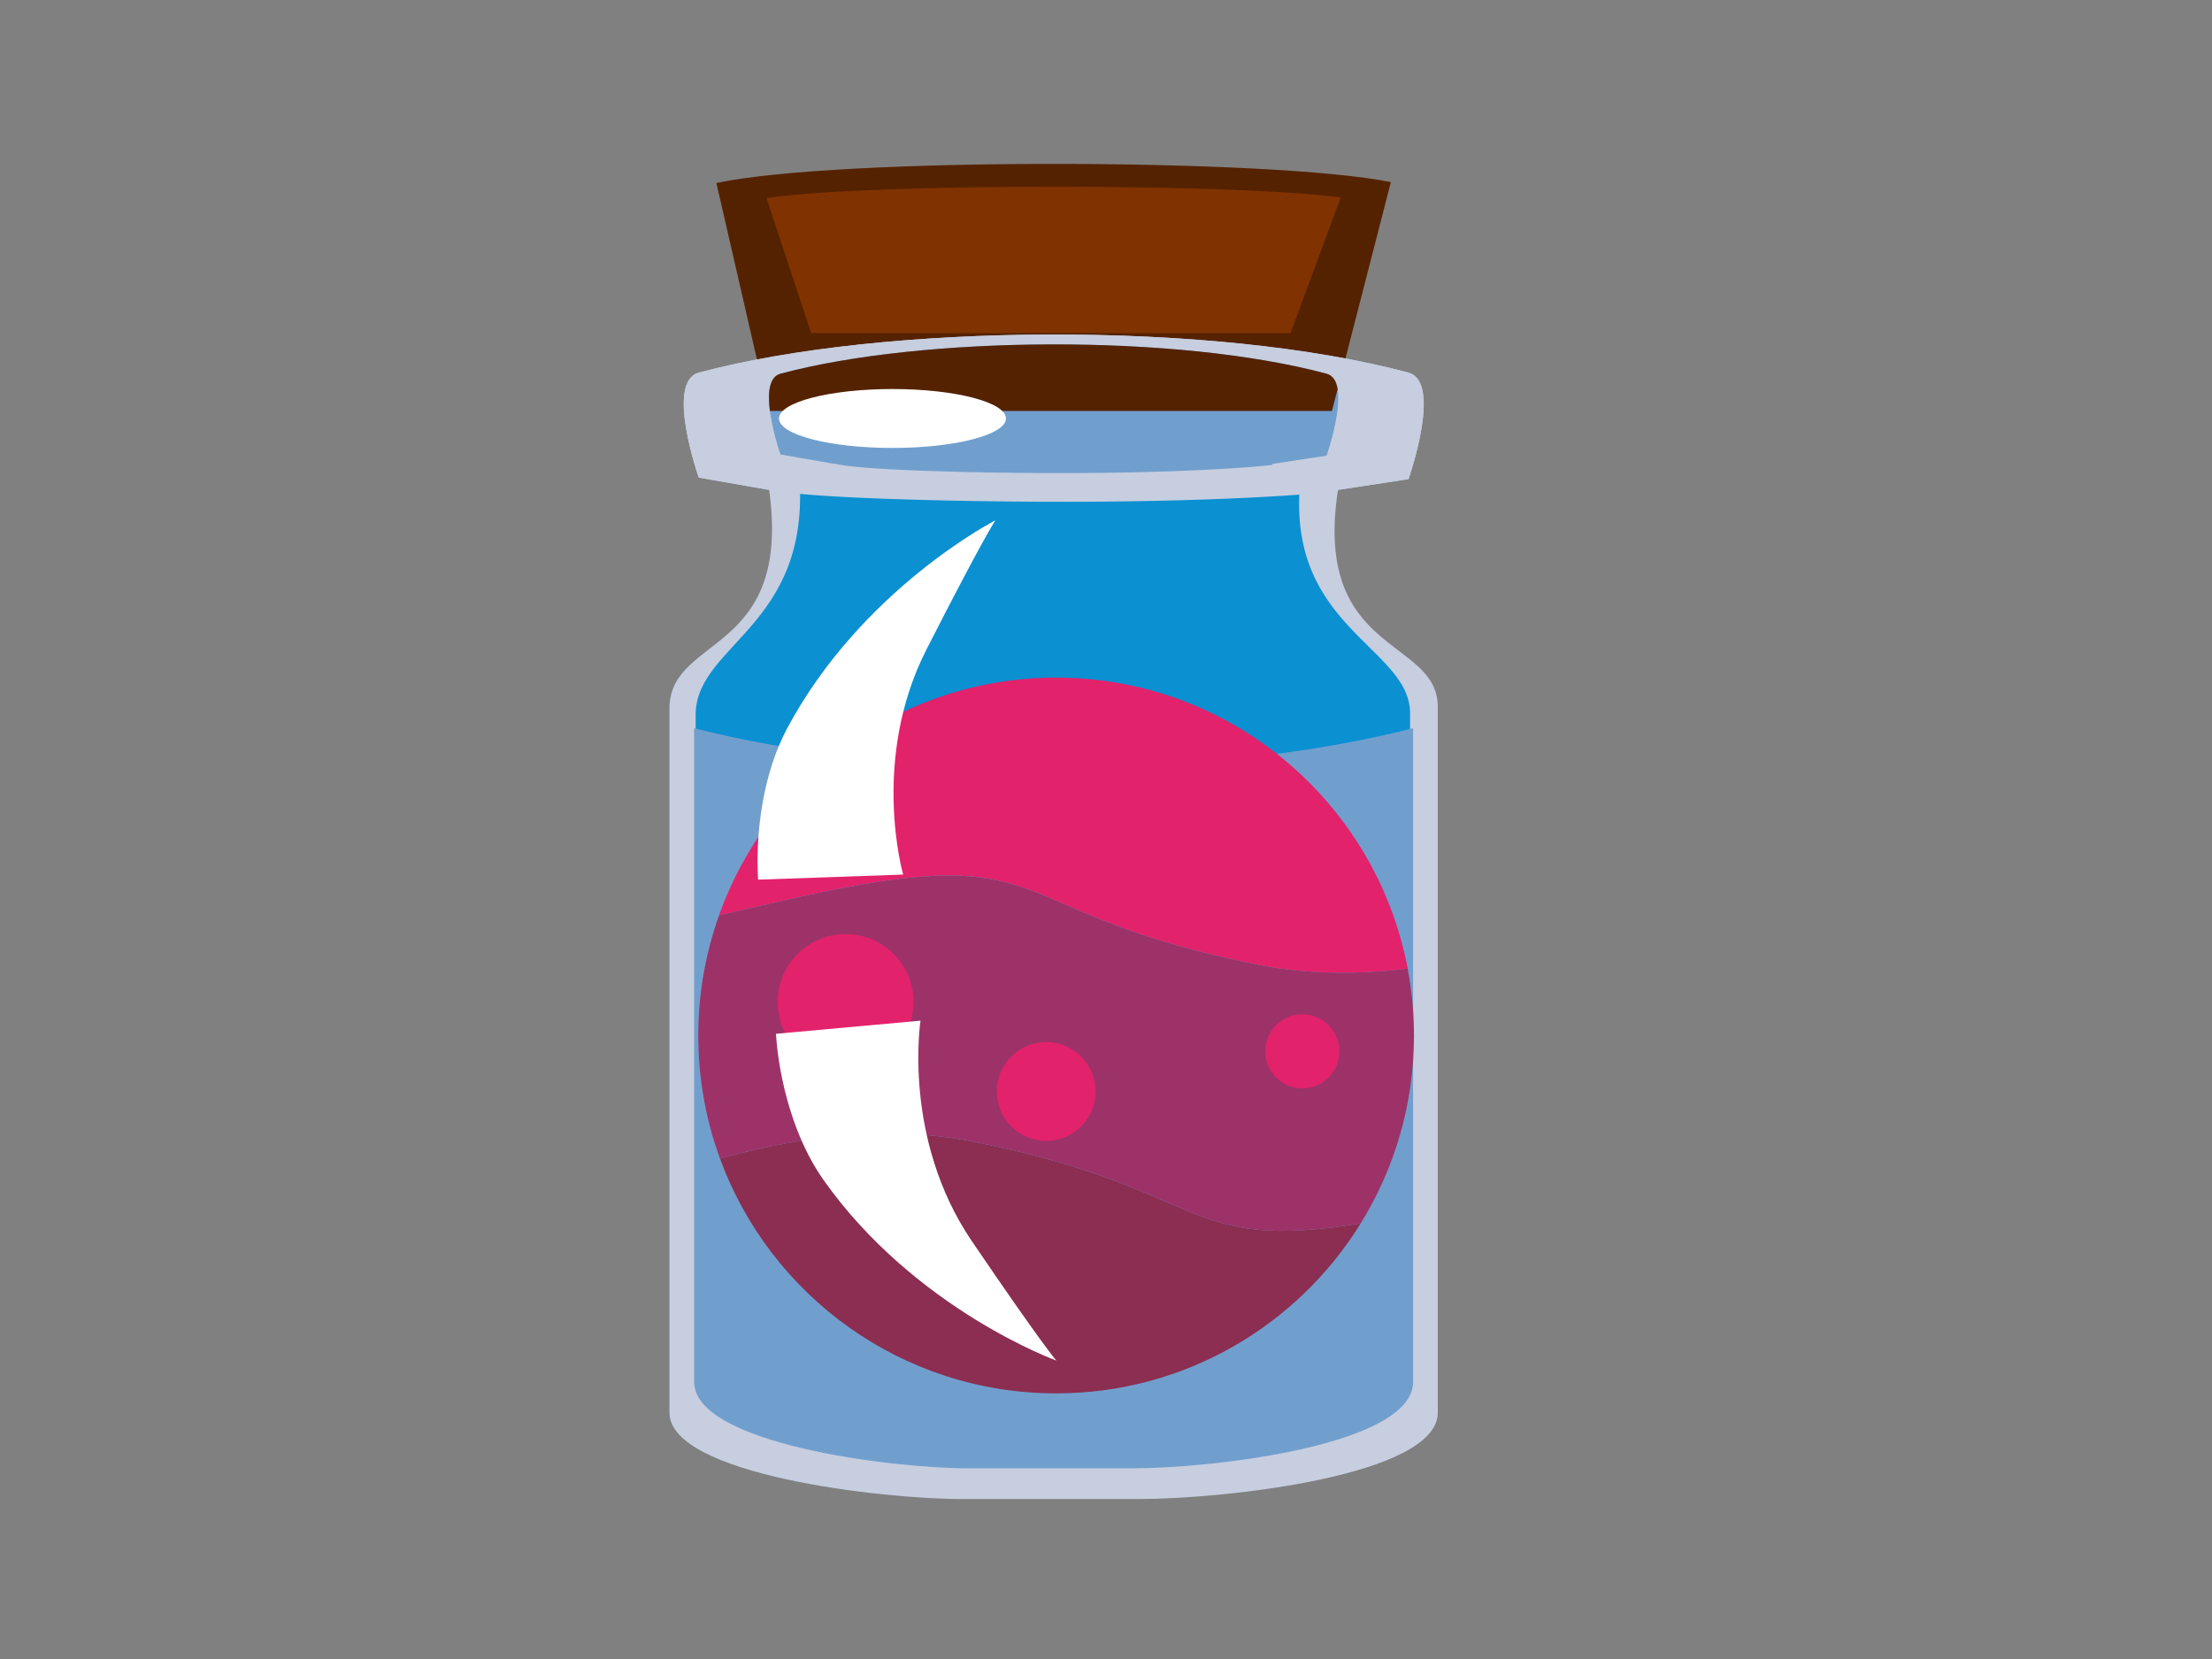 <?xml version="1.0" encoding="UTF-8" standalone="no"?>
<!-- Created with Inkscape (http://www.inkscape.org/) -->

<svg
   xmlns:dc="http://purl.org/dc/elements/1.1/"
   xmlns:cc="http://creativecommons.org/ns#"
   xmlns:rdf="http://www.w3.org/1999/02/22-rdf-syntax-ns#"
   xmlns:svg="http://www.w3.org/2000/svg"
   xmlns="http://www.w3.org/2000/svg"
   xmlns:sodipodi="http://sodipodi.sourceforge.net/DTD/sodipodi-0.dtd"
   xmlns:inkscape="http://www.inkscape.org/namespaces/inkscape"
   width="1024"
   height="768"
   id="svg2"
   version="1.1"
   inkscape:version="0.48.4 r9939"
   inkscape:export-filename="/home/marguerite/bottle.png"
   inkscape:export-xdpi="43.950001"
   inkscape:export-ydpi="43.950001"
   sodipodi:docname="新建文档 1">
  <rect width="100%" height="100%" fill="#808080" stroke="none"/>
  <defs
     id="defs4" />
  <sodipodi:namedview
     id="base"
     pagecolor="#777777"
     bordercolor="#666666"
     borderopacity="1.0"
     inkscape:pageopacity="1"
     inkscape:pageshadow="2"
     inkscape:zoom="0.49497475"
     inkscape:cx="808.30892"
     inkscape:cy="389.71059"
     inkscape:document-units="px"
     inkscape:current-layer="layer1"
     showgrid="false"
     showguides="true"
     inkscape:guide-bbox="true"
     inkscape:window-width="1024"
     inkscape:window-height="718"
     inkscape:window-x="-2"
     inkscape:window-y="-3"
     inkscape:window-maximized="1" />
  <g
     inkscape:label="Layer 1"
     inkscape:groupmode="layer"
     id="layer1"
     transform="translate(0,-284.362)">
    <g
       id="g3871"
       transform="translate(-24.244,40.406)">
      <path
         sodipodi:nodetypes="ccccc"
         inkscape:connector-curvature="0"
         id="path3818"
         d="m 355.879,328.679 24.252,105.522 260.707,0 27.283,-105.958 C 613.684,317.24 411.88,316.668 355.879,328.679 z"
         style="fill:#552200;stroke:none" />
      <path
         sodipodi:nodetypes="scccsssssccss"
         inkscape:connector-curvature="0"
         id="rect2989"
         d="m 347.719,416.471 c -15.637,4.19 0,48.567 0,48.567 l 32.594,5.714 c 10.564,76.285 -45.176,67.098 -46.156,100.438 l 0,326.719 c 0,28.539 97.112,40 135.719,40 l 81.406,0 c 39.578,0 138.562,-10.71 138.562,-40 l 0,-326.719 c 0,-32.173 -57.962,-23.783 -46.219,-100.438 l 32.656,-4.996 c 0,0 15.869,-45.034 0,-49.286 -90.098,-24.142 -242.985,-22.931 -328.562,0 z"
         style="fill:#c6cee0;fill-opacity:1;stroke:none" />
      <path
         sodipodi:nodetypes="ccccsccc"
         inkscape:connector-curvature="0"
         id="path3805"
         d="m 393.484,456.648 c 9.822,76.299 -46.291,84.186 -47.202,117.531 l 0,53.183 c 113.801,17.514 204.181,18.837 330.723,-0.642 l 0,-52.541 c 0,-32.179 -63.179,-40.388 -49.403,-117.598 -33.667,-25.521 -195.923,-29.329 -234.117,0.067 z"
         style="fill:#0b90d1;fill-opacity:1;stroke:none" />
      <path
         id="path3798"
         transform="translate(0,284.362)"
         d="m 510.312,114.469 c -60.181,0.151 -119.805,6.16 -162.594,17.625 -15.637,4.19 0,48.594 0,48.594 l 32.344,5.656 0.25,-0.188 c 0,0 8.268,3.978 96.125,5.406 83.638,1.36 141.959,-1.79 167.094,-4.562 0.031,-0.211 0.061,-0.413 0.094,-0.625 l 32.656,-4.969 c 0,0 15.869,-45.06 0,-49.312 -45.049,-12.071 -105.788,-17.776 -165.969,-17.625 z"
         style="fill:#c6cee0;fill-opacity:1;stroke:none"
         inkscape:connector-curvature="0" />
      <path
         inkscape:connector-curvature="0"
         style="fill:#719fcd;fill-opacity:1;stroke:none"
         d="m 510.662,403.402 c -46.301,0.116 -92.173,4.739 -125.093,13.56 -12.031,3.224 0,37.386 0,37.386 l 24.884,4.352 0.192,-0.144 c 0,0 6.361,3.06 73.954,4.159 64.348,1.046 109.217,-1.377 128.555,-3.51 0.024,-0.162 0.047,-0.318 0.072,-0.481 l 25.124,-3.823 c 0,0 12.209,-34.668 0,-37.939 -34.659,-9.287 -81.389,-13.676 -127.689,-13.56 z"
         id="path3803" />
      <path
         inkscape:connector-curvature="0"
         id="rect3016"
         d="m 345.585,581.05 0,302.625 c 0,28.539 90.871,40 126.997,40 l 76.175,0 c 37.034,0 129.658,-10.71 129.658,-40 l 0,-302.625 C 634.219,592.446 575.925,599.393 512,599.393 c -63.925,0 -122.219,-6.947 -166.415,-18.344 z"
         style="fill:#719fcd;fill-opacity:1;stroke:none" />
      <path
         style="fill:#803300;stroke:none"
         d="m 379.109,335.643 20.643,62.506 221.915,0 23.224,-62.764 c -46.337,-6.518 -218.113,-6.857 -265.782,0.258 z"
         id="path3822"
         inkscape:connector-curvature="0"
         sodipodi:nodetypes="ccccc" />
      <path
         inkscape:connector-curvature="0"
         id="path3824"
         d="m 510.656,403.393 c -46.301,0.116 -92.174,4.742 -125.094,13.562 -5.418,1.452 -5.951,9.195 -4.906,17.25 l 260.188,0 2.625,-10.156 c -0.599,-3.598 -2.134,-6.292 -5.125,-7.094 -34.659,-9.287 -81.387,-13.679 -127.688,-13.562 z"
         style="fill:#552200;fill-opacity:1;stroke:none" />
      <g
         transform="translate(0,-26)"
         id="g3857">
        <path
           inkscape:connector-curvature="0"
           style="fill:#e3226c;fill-opacity:1;stroke:none"
           d="m 513.156,299.281 c -71.994,0 -133.248,45.943 -156.094,110.094 11.369,-2.661 23.672,-5.503 37.219,-8.531 121.429,-27.143 90.018,7.152 212.875,31.438 22.509,4.45 45.827,4.519 68.781,1.75 -14.485,-76.715 -81.855,-134.75 -162.781,-134.75 z"
           transform="translate(0,284.362)"
           id="path3838" />
        <path
           inkscape:connector-curvature="0"
           style="fill:#8b2e52;fill-opacity:1;stroke:none"
           d="m 436.406,510.375 c -26.709,-0.085 -53.62,4.581 -78.875,11.531 23.226,63.434 84.145,108.719 155.625,108.719 59.583,0 111.81,-31.477 141,-78.688 -83.579,13.669 -69.68,-16.155 -179.875,-37.938 -12.44,-2.459 -25.134,-3.584 -37.875,-3.625 z"
           transform="translate(0,284.362)"
           id="path3843" />
        <path
           inkscape:connector-curvature="0"
           style="fill:#9d3268;fill-opacity:1;stroke:none"
           d="m 461.5,390.906 c -16.049,0.223 -36.862,3.152 -67.219,9.938 -13.533,3.025 -25.828,5.841 -37.188,8.5 -6.196,17.389 -9.594,36.11 -9.594,55.625 0,20.014 3.528,39.176 10.031,56.938 37.302,-10.266 78.232,-15.52 116.75,-7.906 110.195,21.783 96.296,51.606 179.875,37.938 15.633,-25.285 24.656,-55.058 24.656,-86.969 0,-10.579 -1.011,-20.909 -2.906,-30.938 -22.944,2.765 -46.251,2.698 -68.75,-1.75 C 515.013,414.067 509.647,390.237 461.5,390.906 z"
           transform="translate(0,284.362)"
           id="path3832" />
        <path
           sodipodi:type="arc"
           style="fill:#e3226c;fill-opacity:1;stroke:none"
           id="path3851"
           sodipodi:cx="415.71429"
           sodipodi:cy="449.42856"
           sodipodi:rx="31.428572"
           sodipodi:ry="31.428572"
           d="m 447.143,449.429 c 0,17.358 -14.071,31.429 -31.429,31.429 -17.358,0 -31.429,-14.071 -31.429,-31.429 0,-17.358 14.071,-31.429 31.429,-31.429 17.358,0 31.429,14.071 31.429,31.429 z"
           transform="translate(0,284.362)" />
        <path
           sodipodi:type="arc"
           style="fill:#e3226c;fill-opacity:1;stroke:none"
           id="path3853"
           sodipodi:cx="508.57144"
           sodipodi:cy="490.85715"
           sodipodi:rx="22.857143"
           sodipodi:ry="22.857143"
           d="m 531.429,490.857 c 0,12.624 -10.233,22.857 -22.857,22.857 -12.624,0 -22.857,-10.233 -22.857,-22.857 0,-12.624 10.233,-22.857 22.857,-22.857 12.624,0 22.857,10.233 22.857,22.857 z"
           transform="translate(0,284.362)" />
        <path
           sodipodi:type="arc"
           style="fill:#e3226c;fill-opacity:1;stroke:none"
           id="path3855"
           sodipodi:cx="627.14288"
           sodipodi:cy="472.28571"
           sodipodi:rx="17.142857"
           sodipodi:ry="17.142857"
           d="m 644.286,472.286 c 0,9.468 -7.675,17.143 -17.143,17.143 -9.468,0 -17.143,-7.675 -17.143,-17.143 0,-9.468 7.675,-17.143 17.143,-17.143 9.468,0 17.143,7.675 17.143,17.143 z"
           transform="translate(0,284.362)" />
      </g>
      <path
         sodipodi:nodetypes="ccscsc"
         inkscape:connector-curvature="0"
         id="path3865"
         d="m 375.182,651.168 67.163,-2.349 c 0,0 -15.314,-52.975 10.789,-104.207 26.103,-51.232 31.882,-59.76 31.882,-59.76 0,0 -61.839,31.602 -96.447,96.416 -11.174,20.927 -14.653,48.462 -13.387,69.901 z"
         style="fill:#ffffff;stroke:none" />
      <path
         style="fill:#ffffff;stroke:none"
         d="m 383.449,722.533 66.928,-6.076 c 0,0 -8.562,54.475 23.748,102.037 32.31,47.562 39.111,55.3 39.111,55.3 0,0 -65.308,-23.613 -107.757,-83.585 -13.706,-19.364 -20.604,-46.247 -22.031,-67.675 z"
         id="path3867"
         inkscape:connector-curvature="0"
         sodipodi:nodetypes="ccscsc" />
      <path
         transform="translate(15.152,272.24)"
         d="m 474.772,165.444 c 0,7.532 -23.518,13.637 -52.528,13.637 -29.01,0 -52.528,-6.106 -52.528,-13.637 0,-7.532 23.518,-13.637 52.528,-13.637 29.01,0 52.528,6.106 52.528,13.637 z"
         sodipodi:ry="13.637059"
         sodipodi:rx="52.527931"
         sodipodi:cy="165.444"
         sodipodi:cx="422.24377"
         id="path3869"
         style="fill:#ffffff;fill-opacity:1;stroke:none"
         sodipodi:type="arc" />
    </g>
  </g>
</svg>
